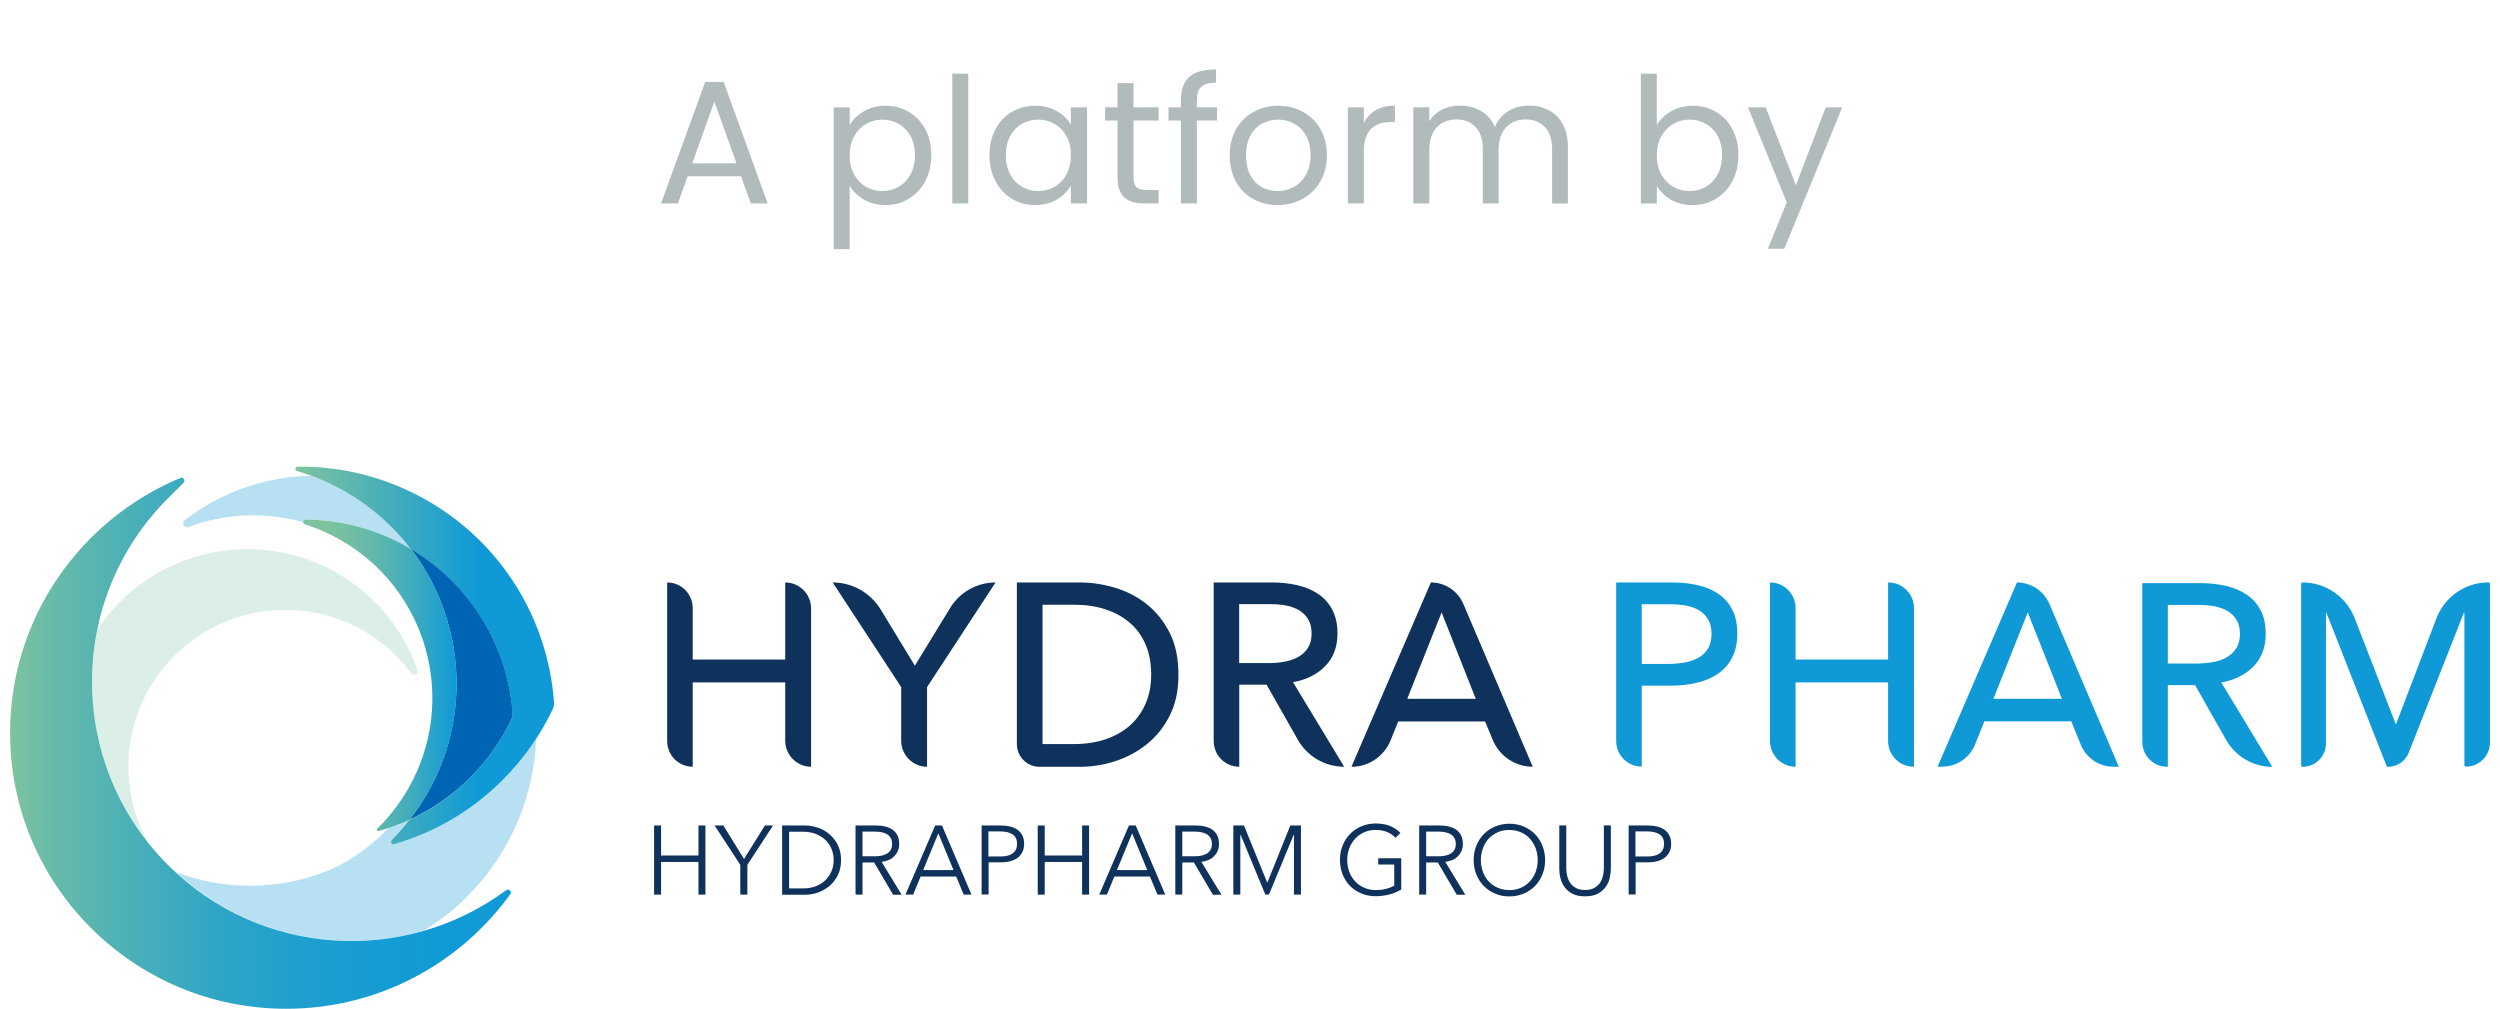 <svg width="114" height="46" viewBox="0 0 114 46" fill="none" xmlns="http://www.w3.org/2000/svg">
<path d="M33.791 8.039H31.359L30.911 9.279H30.143L32.159 3.735H32.999L35.007 9.279H34.239L33.791 8.039ZM33.583 7.447L32.575 4.631L31.567 7.447H33.583ZM38.746 5.703C38.89 5.453 39.104 5.245 39.386 5.079C39.674 4.909 40.008 4.823 40.386 4.823C40.776 4.823 41.128 4.917 41.442 5.103C41.762 5.29 42.013 5.554 42.194 5.895C42.376 6.231 42.466 6.623 42.466 7.071C42.466 7.514 42.376 7.909 42.194 8.255C42.013 8.602 41.762 8.871 41.442 9.063C41.128 9.255 40.776 9.351 40.386 9.351C40.013 9.351 39.682 9.269 39.394 9.103C39.112 8.933 38.896 8.722 38.746 8.471V11.359H38.018V4.895H38.746V5.703ZM41.722 7.071C41.722 6.741 41.656 6.453 41.522 6.207C41.389 5.962 41.208 5.775 40.978 5.647C40.754 5.519 40.506 5.455 40.234 5.455C39.968 5.455 39.72 5.522 39.49 5.655C39.266 5.783 39.085 5.973 38.946 6.223C38.813 6.469 38.746 6.754 38.746 7.079C38.746 7.41 38.813 7.701 38.946 7.951C39.085 8.197 39.266 8.386 39.49 8.519C39.72 8.647 39.968 8.711 40.234 8.711C40.506 8.711 40.754 8.647 40.978 8.519C41.208 8.386 41.389 8.197 41.522 7.951C41.656 7.701 41.722 7.407 41.722 7.071ZM44.153 3.359V9.279H43.425V3.359H44.153ZM45.121 7.071C45.121 6.623 45.212 6.231 45.393 5.895C45.575 5.554 45.823 5.29 46.137 5.103C46.457 4.917 46.812 4.823 47.201 4.823C47.585 4.823 47.919 4.906 48.201 5.071C48.484 5.237 48.695 5.445 48.833 5.695V4.895H49.569V9.279H48.833V8.463C48.689 8.719 48.473 8.933 48.185 9.103C47.903 9.269 47.572 9.351 47.193 9.351C46.804 9.351 46.452 9.255 46.137 9.063C45.823 8.871 45.575 8.602 45.393 8.255C45.212 7.909 45.121 7.514 45.121 7.071ZM48.833 7.079C48.833 6.749 48.767 6.461 48.633 6.215C48.5 5.97 48.319 5.783 48.089 5.655C47.865 5.522 47.617 5.455 47.345 5.455C47.073 5.455 46.825 5.519 46.601 5.647C46.377 5.775 46.199 5.962 46.065 6.207C45.932 6.453 45.865 6.741 45.865 7.071C45.865 7.407 45.932 7.701 46.065 7.951C46.199 8.197 46.377 8.386 46.601 8.519C46.825 8.647 47.073 8.711 47.345 8.711C47.617 8.711 47.865 8.647 48.089 8.519C48.319 8.386 48.5 8.197 48.633 7.951C48.767 7.701 48.833 7.41 48.833 7.079ZM51.688 5.495V8.079C51.688 8.293 51.733 8.445 51.824 8.535C51.914 8.621 52.072 8.663 52.296 8.663H52.832V9.279H52.176C51.77 9.279 51.466 9.186 51.264 8.999C51.061 8.813 50.96 8.506 50.96 8.079V5.495H50.392V4.895H50.96V3.791H51.688V4.895H52.832V5.495H51.688ZM55.498 5.495H54.578V9.279H53.85V5.495H53.282V4.895H53.85V4.583C53.85 4.093 53.975 3.735 54.226 3.511C54.482 3.282 54.89 3.167 55.45 3.167V3.775C55.13 3.775 54.903 3.839 54.77 3.967C54.642 4.09 54.578 4.295 54.578 4.583V4.895H55.498V5.495ZM58.258 9.351C57.848 9.351 57.474 9.258 57.139 9.071C56.808 8.885 56.547 8.621 56.355 8.279C56.168 7.933 56.075 7.533 56.075 7.079C56.075 6.631 56.17 6.237 56.362 5.895C56.56 5.549 56.827 5.285 57.163 5.103C57.498 4.917 57.874 4.823 58.291 4.823C58.706 4.823 59.083 4.917 59.419 5.103C59.755 5.285 60.019 5.546 60.211 5.887C60.408 6.229 60.507 6.626 60.507 7.079C60.507 7.533 60.405 7.933 60.203 8.279C60.005 8.621 59.736 8.885 59.395 9.071C59.053 9.258 58.675 9.351 58.258 9.351ZM58.258 8.711C58.52 8.711 58.765 8.65 58.995 8.527C59.224 8.405 59.408 8.221 59.547 7.975C59.691 7.73 59.763 7.431 59.763 7.079C59.763 6.727 59.693 6.429 59.554 6.183C59.416 5.938 59.234 5.757 59.011 5.639C58.786 5.517 58.544 5.455 58.282 5.455C58.016 5.455 57.77 5.517 57.547 5.639C57.328 5.757 57.152 5.938 57.019 6.183C56.885 6.429 56.819 6.727 56.819 7.079C56.819 7.437 56.883 7.738 57.011 7.983C57.144 8.229 57.32 8.413 57.538 8.535C57.757 8.653 57.997 8.711 58.258 8.711ZM62.192 5.607C62.32 5.357 62.501 5.162 62.736 5.023C62.976 4.885 63.266 4.815 63.608 4.815V5.567H63.416C62.6 5.567 62.192 6.01 62.192 6.895V9.279H61.464V4.895H62.192V5.607ZM69.72 4.815C70.061 4.815 70.365 4.887 70.632 5.031C70.899 5.17 71.109 5.381 71.264 5.663C71.419 5.946 71.496 6.29 71.496 6.695V9.279H70.776V6.799C70.776 6.362 70.667 6.029 70.448 5.799C70.235 5.565 69.944 5.447 69.576 5.447C69.197 5.447 68.896 5.57 68.672 5.815C68.448 6.055 68.336 6.405 68.336 6.863V9.279H67.616V6.799C67.616 6.362 67.507 6.029 67.288 5.799C67.075 5.565 66.784 5.447 66.416 5.447C66.037 5.447 65.736 5.57 65.512 5.815C65.288 6.055 65.176 6.405 65.176 6.863V9.279H64.448V4.895H65.176V5.527C65.32 5.298 65.512 5.122 65.752 4.999C65.997 4.877 66.267 4.815 66.56 4.815C66.928 4.815 67.253 4.898 67.536 5.063C67.819 5.229 68.029 5.471 68.168 5.791C68.291 5.482 68.493 5.242 68.776 5.071C69.059 4.901 69.373 4.815 69.72 4.815ZM75.551 5.711C75.7 5.45 75.919 5.237 76.207 5.071C76.495 4.906 76.823 4.823 77.191 4.823C77.586 4.823 77.94 4.917 78.255 5.103C78.57 5.29 78.818 5.554 78.999 5.895C79.18 6.231 79.271 6.623 79.271 7.071C79.271 7.514 79.18 7.909 78.999 8.255C78.818 8.602 78.567 8.871 78.247 9.063C77.932 9.255 77.58 9.351 77.191 9.351C76.812 9.351 76.479 9.269 76.191 9.103C75.908 8.938 75.695 8.727 75.551 8.471V9.279H74.823V3.359H75.551V5.711ZM78.527 7.071C78.527 6.741 78.46 6.453 78.327 6.207C78.194 5.962 78.012 5.775 77.783 5.647C77.559 5.519 77.311 5.455 77.039 5.455C76.772 5.455 76.524 5.522 76.295 5.655C76.071 5.783 75.89 5.973 75.751 6.223C75.618 6.469 75.551 6.754 75.551 7.079C75.551 7.41 75.618 7.701 75.751 7.951C75.89 8.197 76.071 8.386 76.295 8.519C76.524 8.647 76.772 8.711 77.039 8.711C77.311 8.711 77.559 8.647 77.783 8.519C78.012 8.386 78.194 8.197 78.327 7.951C78.46 7.701 78.527 7.407 78.527 7.071ZM84.005 4.895L81.365 11.343H80.613L81.477 9.231L79.709 4.895H80.517L81.893 8.447L83.253 4.895H84.005Z" fill="#B2BBBB"/>
<path d="M30.422 26.56C31.068 26.56 31.588 27.084 31.588 27.735V30.075H35.806V26.56C36.457 26.56 36.986 27.093 36.986 27.748V34.963C36.336 34.963 35.806 34.43 35.806 33.775V31.118H31.588V34.963C30.942 34.963 30.422 34.439 30.422 33.788V26.56Z" fill="#0F325C"/>
<path d="M42.274 34.963C41.623 34.963 41.094 34.43 41.094 33.775V31.331L37.971 26.56C38.864 26.56 39.694 27.03 40.16 27.793L41.717 30.355L43.328 27.721C43.768 26.998 44.553 26.56 45.397 26.56L42.274 31.331V34.963Z" fill="#0F325C"/>
<path d="M46.374 26.56H49.236C49.77 26.56 50.304 26.641 50.838 26.799C51.372 26.958 51.857 27.206 52.288 27.549C52.718 27.888 53.068 28.326 53.338 28.855C53.607 29.384 53.737 30.021 53.737 30.766C53.737 31.511 53.602 32.108 53.338 32.636C53.068 33.165 52.718 33.599 52.288 33.942C51.857 34.285 51.372 34.543 50.838 34.715C50.304 34.886 49.77 34.967 49.236 34.967H47.401C46.831 34.967 46.369 34.502 46.369 33.928V26.56H46.374ZM47.54 33.928H49.003C49.506 33.928 49.972 33.856 50.399 33.716C50.825 33.572 51.197 33.368 51.507 33.097C51.816 32.826 52.059 32.496 52.234 32.099C52.409 31.701 52.494 31.254 52.494 30.757C52.494 30.26 52.409 29.777 52.234 29.379C52.059 28.982 51.821 28.652 51.507 28.39C51.197 28.123 50.825 27.924 50.399 27.784C49.968 27.644 49.506 27.576 49.003 27.576H47.54V33.928Z" fill="#0F325C"/>
<path d="M56.51 34.963C55.864 34.963 55.344 34.439 55.344 33.788V26.56H58.018C58.417 26.56 58.799 26.601 59.162 26.687C59.526 26.768 59.84 26.903 60.109 27.084C60.378 27.265 60.594 27.504 60.751 27.802C60.908 28.101 60.989 28.462 60.989 28.887C60.989 29.506 60.8 30.003 60.423 30.382C60.046 30.762 59.557 31.005 58.96 31.105L61.294 34.963C60.419 34.963 59.611 34.493 59.176 33.725L57.758 31.222H56.51V34.963ZM56.51 30.237H57.852C58.126 30.237 58.382 30.215 58.619 30.165C58.857 30.116 59.064 30.039 59.239 29.935C59.414 29.826 59.553 29.691 59.656 29.519C59.759 29.348 59.808 29.14 59.808 28.882C59.808 28.625 59.759 28.417 59.656 28.245C59.553 28.073 59.418 27.938 59.248 27.834C59.077 27.73 58.88 27.658 58.651 27.613C58.422 27.567 58.184 27.549 57.933 27.549H56.506V30.233L56.51 30.237Z" fill="#0F325C"/>
<path d="M61.627 34.963L65.248 26.56C65.89 26.56 66.473 26.944 66.729 27.54L69.892 34.963C69.094 34.963 68.371 34.48 68.066 33.734L67.72 32.898H63.758L63.413 33.757C63.117 34.489 62.412 34.967 61.627 34.967V34.963ZM64.171 31.864H67.294L65.737 27.924L64.171 31.864Z" fill="#0F325C"/>
<path d="M73.697 26.56H76.242C76.69 26.56 77.099 26.605 77.466 26.696C77.834 26.786 78.148 26.926 78.409 27.116C78.669 27.305 78.866 27.549 79.01 27.839C79.154 28.132 79.221 28.485 79.221 28.896C79.221 29.307 79.145 29.677 78.992 29.975C78.84 30.278 78.629 30.522 78.355 30.712C78.086 30.901 77.763 31.042 77.39 31.132C77.018 31.222 76.614 31.267 76.183 31.267H74.864V34.958C74.218 34.958 73.697 34.434 73.697 33.784V26.56ZM74.864 30.274H76.102C76.385 30.274 76.645 30.247 76.888 30.197C77.125 30.147 77.332 30.066 77.507 29.957C77.682 29.849 77.812 29.709 77.906 29.537C78 29.361 78.045 29.149 78.045 28.896C78.045 28.643 77.996 28.43 77.897 28.259C77.799 28.087 77.664 27.951 77.498 27.843C77.327 27.735 77.125 27.662 76.892 27.617C76.659 27.572 76.403 27.554 76.125 27.554H74.864V30.274Z" fill="#0F9AD7"/>
<path d="M80.713 26.56C81.359 26.56 81.879 27.084 81.879 27.735V30.075H86.097V26.56H86.111C86.757 26.56 87.278 27.084 87.278 27.735V34.963H87.264C86.618 34.963 86.097 34.439 86.097 33.788V31.118H81.879V34.963C81.233 34.963 80.713 34.439 80.713 33.788V26.56Z" fill="#0F9AD7"/>
<path d="M88.567 34.963H88.352L91.973 26.56C92.614 26.56 93.198 26.944 93.453 27.54L96.617 34.963H96.374C95.724 34.963 95.136 34.57 94.885 33.96L94.45 32.894H90.487L90.061 33.951C89.814 34.561 89.227 34.958 88.571 34.958L88.567 34.963ZM90.9 31.864H94.023L92.466 27.924L90.9 31.864Z" fill="#0F9AD7"/>
<path d="M109.239 33.016H109.262L111.101 28.196C111.478 27.211 112.421 26.556 113.471 26.556C113.511 26.556 113.542 26.587 113.542 26.628V33.856C113.542 34.466 113.053 34.959 112.448 34.959C112.407 34.959 112.376 34.927 112.376 34.886V27.938H112.353L109.841 34.317C109.688 34.71 109.311 34.968 108.894 34.968C108.862 34.968 108.835 34.95 108.826 34.922L106.085 27.943H106.062V33.901C106.062 34.489 105.587 34.968 105.003 34.968C104.963 34.968 104.932 34.936 104.932 34.895V26.633C104.932 26.592 104.963 26.56 105.003 26.56C106.053 26.56 106.996 27.211 107.377 28.196L109.244 33.016H109.239Z" fill="#0F9AD7"/>
<path d="M29.826 37.642H30.145V39.011H31.85V37.642H32.168V40.795H31.85V39.305H30.145V40.795H29.826V37.642Z" fill="#0F325C"/>
<path d="M34.076 40.795H33.757V39.436L32.586 37.642H32.985L33.928 39.169L34.879 37.642H35.251L34.08 39.436V40.795H34.076Z" fill="#0F325C"/>
<path d="M35.664 37.642H36.705C36.898 37.642 37.095 37.674 37.293 37.742C37.49 37.809 37.665 37.904 37.822 38.04C37.979 38.175 38.109 38.338 38.204 38.532C38.303 38.731 38.352 38.957 38.352 39.219C38.352 39.481 38.303 39.711 38.204 39.91C38.105 40.109 37.979 40.271 37.822 40.402C37.665 40.533 37.486 40.633 37.293 40.701C37.1 40.768 36.903 40.8 36.705 40.8H35.664V37.647V37.642ZM35.983 40.511H36.615C36.853 40.511 37.055 40.475 37.234 40.398C37.41 40.326 37.553 40.226 37.67 40.104C37.786 39.982 37.872 39.847 37.93 39.693C37.988 39.539 38.015 39.381 38.015 39.219C38.015 39.056 37.988 38.898 37.93 38.744C37.872 38.591 37.786 38.451 37.67 38.333C37.553 38.216 37.41 38.116 37.234 38.04C37.06 37.967 36.853 37.927 36.615 37.927H35.983V40.511Z" fill="#0F325C"/>
<path d="M39.33 40.795H39.012V37.642H39.932C40.084 37.642 40.228 37.656 40.358 37.687C40.488 37.719 40.605 37.764 40.699 37.832C40.793 37.9 40.869 37.985 40.923 38.094C40.977 38.202 41.004 38.333 41.004 38.487C41.004 38.604 40.982 38.708 40.941 38.803C40.901 38.898 40.843 38.979 40.771 39.052C40.699 39.124 40.618 39.178 40.519 39.219C40.421 39.259 40.318 39.286 40.201 39.3L41.116 40.8H40.726L39.86 39.327H39.33V40.8V40.795ZM39.33 39.047H39.882C40.138 39.047 40.335 39.002 40.474 38.907C40.614 38.812 40.681 38.672 40.681 38.487C40.681 38.383 40.663 38.297 40.623 38.225C40.582 38.153 40.533 38.094 40.465 38.053C40.398 38.008 40.313 37.976 40.219 37.954C40.12 37.931 40.012 37.922 39.896 37.922H39.33V39.047Z" fill="#0F325C"/>
<path d="M41.639 40.795H41.289L42.644 37.642H42.954L44.3 40.795H43.945L43.6 39.969H41.98L41.639 40.795ZM42.097 39.675H43.479L42.788 37.999L42.097 39.675Z" fill="#0F325C"/>
<path d="M44.758 37.642H45.642C45.799 37.642 45.947 37.66 46.077 37.692C46.207 37.728 46.319 37.778 46.409 37.846C46.499 37.913 46.575 38.004 46.624 38.108C46.674 38.212 46.701 38.338 46.701 38.478C46.701 38.618 46.674 38.745 46.624 38.849C46.571 38.953 46.499 39.043 46.409 39.111C46.319 39.178 46.203 39.233 46.072 39.269C45.942 39.305 45.794 39.323 45.637 39.323H45.081V40.787H44.762V37.633L44.758 37.642ZM45.076 39.056H45.615C45.866 39.056 46.055 39.007 46.185 38.907C46.315 38.808 46.378 38.668 46.378 38.478C46.378 38.284 46.31 38.139 46.176 38.049C46.041 37.959 45.853 37.913 45.61 37.913H45.072V39.052L45.076 39.056Z" fill="#0F325C"/>
<path d="M47.32 37.642H47.639V39.011H49.344V37.642H49.663V40.795H49.344V39.305H47.639V40.795H47.32V37.642Z" fill="#0F325C"/>
<path d="M50.475 40.795H50.125L51.48 37.642H51.79L53.136 40.795H52.781L52.436 39.969H50.816L50.475 40.795ZM50.933 39.675H52.315L51.624 37.999L50.933 39.675Z" fill="#0F325C"/>
<path d="M53.912 40.795H53.594V37.642H54.514C54.666 37.642 54.81 37.656 54.94 37.687C55.07 37.719 55.187 37.764 55.281 37.832C55.375 37.9 55.451 37.985 55.505 38.094C55.559 38.202 55.586 38.333 55.586 38.487C55.586 38.604 55.564 38.708 55.523 38.803C55.483 38.898 55.425 38.979 55.353 39.052C55.281 39.124 55.2 39.178 55.101 39.219C55.003 39.259 54.9 39.286 54.783 39.3L55.698 40.8H55.308L54.442 39.327H53.912V40.8V40.795ZM53.912 39.047H54.464C54.72 39.047 54.917 39.002 55.056 38.907C55.196 38.812 55.263 38.672 55.263 38.487C55.263 38.383 55.245 38.297 55.205 38.225C55.164 38.153 55.115 38.094 55.048 38.053C54.98 38.008 54.895 37.976 54.801 37.954C54.702 37.931 54.594 37.922 54.478 37.922H53.912V39.047Z" fill="#0F325C"/>
<path d="M57.788 40.253L58.838 37.642H59.323V40.795H59.004V38.058H58.995L57.865 40.795H57.699L56.568 38.058H56.559V40.795H56.24V37.642H56.725L57.788 40.253Z" fill="#0F325C"/>
<path d="M63.641 38.211C63.534 38.093 63.404 38.003 63.251 37.94C63.098 37.877 62.928 37.845 62.735 37.845C62.542 37.845 62.353 37.881 62.192 37.958C62.03 38.03 61.896 38.134 61.784 38.256C61.671 38.383 61.586 38.527 61.523 38.694C61.465 38.861 61.434 39.033 61.434 39.218C61.434 39.404 61.465 39.575 61.523 39.742C61.582 39.91 61.671 40.054 61.784 40.176C61.896 40.303 62.03 40.402 62.192 40.474C62.353 40.547 62.533 40.587 62.735 40.587C62.91 40.587 63.076 40.569 63.219 40.528C63.368 40.488 63.484 40.443 63.578 40.379V39.422H62.847V39.137H63.897V40.56C63.727 40.664 63.542 40.741 63.345 40.79C63.148 40.84 62.941 40.867 62.73 40.867C62.493 40.867 62.277 40.827 62.075 40.741C61.873 40.659 61.703 40.542 61.559 40.397C61.416 40.248 61.303 40.077 61.223 39.873C61.142 39.67 61.102 39.449 61.102 39.209C61.102 38.97 61.142 38.748 61.227 38.545C61.308 38.342 61.425 38.17 61.568 38.021C61.716 37.872 61.887 37.759 62.084 37.678C62.282 37.596 62.497 37.551 62.73 37.551C62.982 37.551 63.197 37.587 63.386 37.664C63.569 37.741 63.731 37.845 63.861 37.98L63.641 38.202V38.211Z" fill="#0F325C"/>
<path d="M65.033 40.795H64.715V37.642H65.635C65.787 37.642 65.931 37.656 66.061 37.687C66.191 37.719 66.308 37.764 66.402 37.832C66.496 37.9 66.573 37.985 66.626 38.094C66.68 38.202 66.707 38.333 66.707 38.487C66.707 38.604 66.685 38.708 66.644 38.803C66.604 38.898 66.546 38.979 66.474 39.052C66.402 39.124 66.321 39.178 66.222 39.219C66.124 39.259 66.021 39.286 65.904 39.3L66.819 40.8H66.429L65.563 39.327H65.033V40.8V40.795ZM65.033 39.047H65.585C65.841 39.047 66.038 39.002 66.178 38.907C66.317 38.812 66.384 38.672 66.384 38.487C66.384 38.383 66.366 38.297 66.326 38.225C66.285 38.153 66.236 38.094 66.169 38.053C66.101 38.008 66.016 37.976 65.922 37.954C65.823 37.931 65.716 37.922 65.599 37.922H65.033V39.047Z" fill="#0F325C"/>
<path d="M70.457 39.219C70.457 39.459 70.416 39.68 70.331 39.883C70.25 40.086 70.134 40.258 69.99 40.407C69.847 40.556 69.672 40.669 69.474 40.751C69.277 40.832 69.061 40.877 68.828 40.877C68.595 40.877 68.379 40.836 68.182 40.751C67.984 40.669 67.809 40.552 67.666 40.407C67.522 40.263 67.406 40.086 67.325 39.883C67.244 39.68 67.199 39.459 67.199 39.219C67.199 38.98 67.24 38.758 67.325 38.555C67.406 38.352 67.522 38.18 67.666 38.031C67.814 37.882 67.984 37.769 68.182 37.688C68.379 37.606 68.595 37.561 68.828 37.561C69.061 37.561 69.277 37.602 69.474 37.688C69.672 37.769 69.847 37.886 69.99 38.031C70.138 38.18 70.25 38.352 70.331 38.555C70.412 38.758 70.457 38.98 70.457 39.219ZM70.12 39.219C70.12 39.034 70.089 38.862 70.031 38.695C69.972 38.528 69.887 38.383 69.775 38.257C69.663 38.13 69.528 38.031 69.367 37.959C69.205 37.886 69.025 37.846 68.823 37.846C68.622 37.846 68.442 37.882 68.281 37.959C68.119 38.031 67.984 38.135 67.872 38.257C67.76 38.383 67.675 38.528 67.617 38.695C67.558 38.862 67.527 39.034 67.527 39.219C67.527 39.404 67.558 39.576 67.617 39.743C67.675 39.91 67.76 40.055 67.872 40.177C67.984 40.303 68.119 40.403 68.281 40.475C68.442 40.547 68.622 40.588 68.823 40.588C69.025 40.588 69.205 40.552 69.367 40.475C69.528 40.403 69.663 40.303 69.775 40.177C69.887 40.05 69.972 39.906 70.031 39.743C70.089 39.576 70.12 39.404 70.12 39.219Z" fill="#0F325C"/>
<path d="M72.275 40.872C72.037 40.872 71.844 40.832 71.696 40.75C71.543 40.669 71.427 40.565 71.337 40.439C71.247 40.312 71.189 40.177 71.153 40.032C71.117 39.883 71.103 39.747 71.103 39.616V37.638H71.422V39.58C71.422 39.707 71.436 39.833 71.467 39.951C71.498 40.073 71.543 40.177 71.611 40.272C71.678 40.366 71.763 40.439 71.875 40.497C71.983 40.556 72.118 40.583 72.279 40.583C72.441 40.583 72.571 40.556 72.683 40.497C72.791 40.439 72.88 40.362 72.948 40.272C73.015 40.181 73.06 40.073 73.091 39.951C73.123 39.829 73.136 39.707 73.136 39.58V37.638H73.455V39.616C73.455 39.747 73.437 39.888 73.405 40.032C73.374 40.177 73.311 40.317 73.221 40.439C73.132 40.565 73.015 40.664 72.862 40.75C72.71 40.836 72.517 40.872 72.284 40.872H72.275Z" fill="#0F325C"/>
<path d="M74.262 37.642H75.146C75.303 37.642 75.451 37.66 75.581 37.692C75.711 37.728 75.823 37.778 75.913 37.846C76.003 37.913 76.079 38.004 76.128 38.108C76.178 38.212 76.205 38.338 76.205 38.478C76.205 38.618 76.178 38.745 76.128 38.849C76.075 38.953 76.003 39.043 75.913 39.111C75.823 39.178 75.707 39.233 75.576 39.269C75.446 39.305 75.298 39.323 75.141 39.323H74.585V40.787H74.266V37.633L74.262 37.642ZM74.58 39.056H75.119C75.37 39.056 75.558 39.007 75.689 38.907C75.819 38.808 75.882 38.668 75.882 38.478C75.882 38.284 75.814 38.139 75.68 38.049C75.545 37.959 75.357 37.913 75.114 37.913H74.576V39.052L74.58 39.056Z" fill="#0F325C"/>
<path d="M101.293 31.119C101.889 31.015 102.374 30.775 102.751 30.396C103.128 30.016 103.316 29.519 103.316 28.905C103.316 28.48 103.24 28.119 103.083 27.825C102.926 27.532 102.715 27.292 102.441 27.111C102.172 26.931 101.858 26.8 101.495 26.714C101.136 26.633 100.754 26.592 100.355 26.592H97.689V33.829C97.689 34.457 98.192 34.963 98.816 34.963H98.852V31.241H100.095L101.508 33.734C101.939 34.498 102.746 34.968 103.617 34.968L101.293 31.123V31.119ZM100.189 30.256H98.852V27.586H100.274C100.525 27.586 100.763 27.608 100.992 27.649C101.221 27.694 101.418 27.766 101.584 27.866C101.75 27.97 101.889 28.105 101.988 28.272C102.091 28.444 102.141 28.652 102.141 28.905C102.141 29.158 102.091 29.37 101.988 29.537C101.885 29.709 101.746 29.845 101.571 29.953C101.396 30.061 101.189 30.138 100.956 30.183C100.723 30.229 100.467 30.256 100.193 30.256H100.189Z" fill="#0F9AD7"/>
<path opacity="0.3" d="M8.584 24.035C9.006 23.877 9.445 23.75 9.903 23.66C11.249 23.393 12.582 23.466 13.82 23.809C13.82 23.75 13.856 23.692 13.928 23.692C15.498 23.701 17.091 24.103 18.554 24.93C18.617 24.966 18.68 25.006 18.743 25.047C17.939 23.994 16.912 23.077 15.687 22.381C15.202 22.11 14.704 21.88 14.202 21.695C13.636 21.704 13.062 21.763 12.488 21.875C10.953 22.178 9.575 22.829 8.418 23.728C8.261 23.85 8.4 24.098 8.584 24.03V24.035Z" fill="#0F9AD7"/>
<path opacity="0.3" d="M19.291 42.458C20.005 42.024 20.682 41.509 21.297 40.89C23.298 38.889 24.348 36.3 24.451 33.68C24.021 34.344 23.514 34.972 22.93 35.555C21.499 36.983 19.789 37.958 17.981 38.483C17.869 38.514 17.788 38.374 17.869 38.293C18.151 38.008 18.421 37.701 18.672 37.376C18.362 37.516 18.044 37.642 17.725 37.746C16.985 38.532 16.092 39.187 15.082 39.648C12.834 40.601 10.294 40.637 8.02 39.766C11.147 42.648 15.441 43.547 19.291 42.453V42.458Z" fill="#0F9AD7"/>
<path d="M23.267 40.778C23.357 40.656 23.204 40.502 23.078 40.593C18.443 44.026 11.87 43.647 7.665 39.45C3.039 34.828 3.039 27.338 7.665 22.716L8.37 22.016C8.473 21.912 8.361 21.74 8.226 21.794C3.667 23.692 0.459 28.183 0.459 33.419C0.459 40.371 6.099 46 13.054 46C17.259 46 20.979 43.94 23.267 40.778Z" fill="url(#paint0_linear_554_4381)"/>
<path opacity="0.3" d="M4.435 28.72C3.757 32.059 4.529 35.632 6.759 38.433C5.238 35.714 5.637 32.212 7.953 29.904C10.744 27.112 15.276 27.112 18.067 29.904C18.322 30.157 18.551 30.428 18.758 30.708C18.87 30.857 19.103 30.731 19.04 30.555C18.645 29.416 17.995 28.35 17.084 27.442C13.876 24.239 8.68 24.239 5.476 27.442C5.076 27.839 4.726 28.269 4.426 28.725L4.435 28.72Z" fill="#86C8AA"/>
<path d="M25.263 32.005C24.985 28.282 22.907 24.758 19.412 22.784C17.563 21.74 15.553 21.257 13.57 21.28C13.453 21.28 13.431 21.447 13.538 21.478C14.27 21.691 14.992 21.993 15.688 22.386C16.917 23.082 17.94 23.995 18.743 25.052C21.494 26.692 23.136 29.511 23.37 32.492C23.379 32.61 23.356 32.727 23.307 32.831C22.854 33.78 22.234 34.665 21.449 35.452C20.619 36.278 19.677 36.924 18.667 37.385C18.416 37.71 18.147 38.017 17.864 38.302C17.783 38.383 17.864 38.523 17.976 38.492C19.789 37.968 21.498 36.992 22.925 35.564C23.89 34.602 24.648 33.509 25.2 32.348C25.25 32.244 25.272 32.131 25.263 32.018V32.005Z" fill="url(#paint1_linear_554_4381)"/>
<path d="M18.748 25.047C21.122 28.165 21.557 32.515 19.506 36.138C19.255 36.577 18.977 36.992 18.672 37.376C19.677 36.915 20.624 36.274 21.454 35.443C22.239 34.657 22.858 33.771 23.311 32.822C23.361 32.718 23.383 32.601 23.374 32.484C23.141 29.502 21.499 26.683 18.748 25.043V25.047Z" fill="#0064B5"/>
<path d="M18.748 25.047C18.686 25.011 18.623 24.97 18.56 24.93C17.097 24.103 15.504 23.701 13.934 23.692C13.808 23.692 13.781 23.868 13.902 23.909C14.445 24.08 14.979 24.311 15.495 24.605C19.493 26.863 20.898 31.932 18.636 35.926C18.237 36.626 17.752 37.249 17.205 37.787C17.16 37.832 17.205 37.909 17.263 37.895C17.743 37.76 18.215 37.588 18.677 37.38C18.977 36.992 19.26 36.581 19.511 36.143C21.566 32.519 21.127 28.169 18.753 25.052L18.748 25.047Z" fill="url(#paint2_linear_554_4381)"/>
<defs>
<linearGradient id="paint0_linear_554_4381" x1="0.459" y1="33.893" x2="23.294" y2="33.893" gradientUnits="userSpaceOnUse">
<stop stop-color="#7EC39E"/>
<stop offset="0.09" stop-color="#67BAA9"/>
<stop offset="0.26" stop-color="#47AFB9"/>
<stop offset="0.42" stop-color="#2EA5C6"/>
<stop offset="0.6" stop-color="#1D9FCF"/>
<stop offset="0.79" stop-color="#129BD5"/>
<stop offset="1" stop-color="#0F9AD7"/>
</linearGradient>
<linearGradient id="paint1_linear_554_4381" x1="13.471" y1="29.886" x2="25.268" y2="29.886" gradientUnits="userSpaceOnUse">
<stop stop-color="#7EC39E"/>
<stop offset="0.71" stop-color="#0F9AD7"/>
</linearGradient>
<linearGradient id="paint2_linear_554_4381" x1="13.822" y1="30.794" x2="20.817" y2="30.794" gradientUnits="userSpaceOnUse">
<stop offset="0.12" stop-color="#7EC39E"/>
<stop offset="0.26" stop-color="#76C0A1"/>
<stop offset="0.47" stop-color="#61B8AC"/>
<stop offset="0.72" stop-color="#3EABBE"/>
<stop offset="1" stop-color="#0F9AD7"/>
</linearGradient>
</defs>
</svg>
